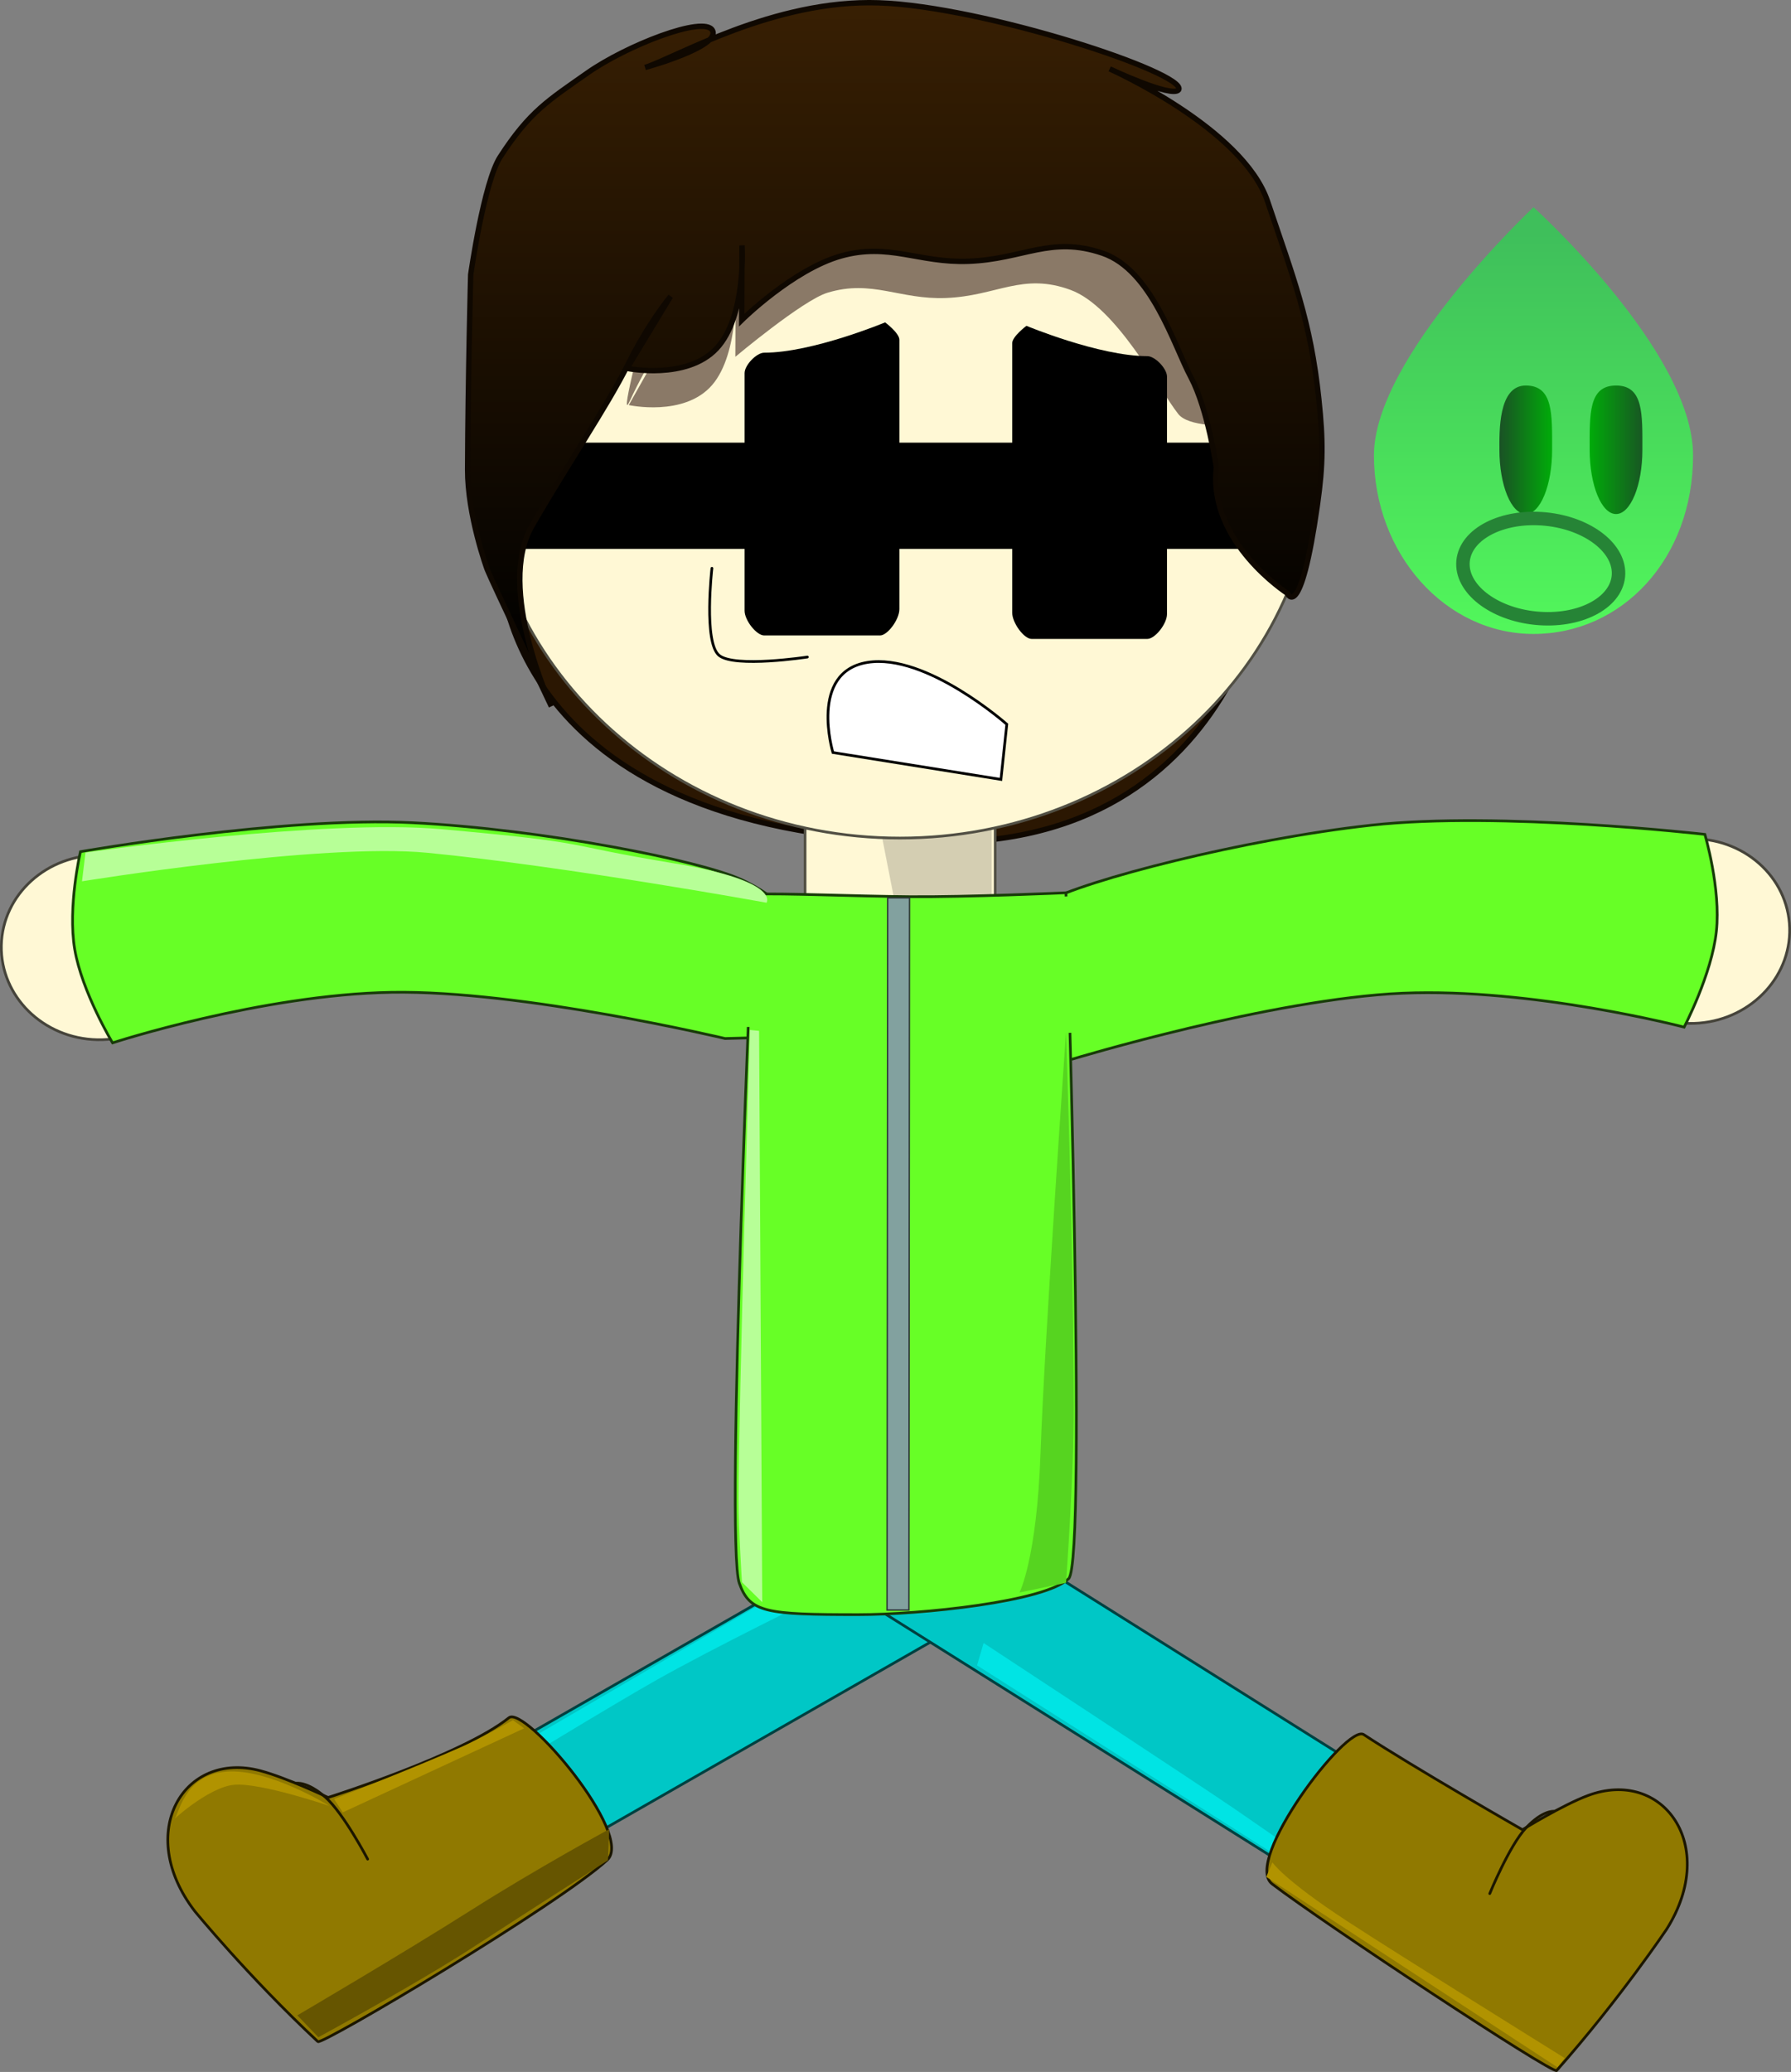 <svg version="1.1" xmlns="http://www.w3.org/2000/svg" xmlns:xlink="http://www.w3.org/1999/xlink" width="332.776" height="384.816" viewBox="0,0,332.776,384.816"><rect x="0" y="0" width="332.776" height="384.816" fill="#808080" stroke="none"/><defs><linearGradient x1="244.758" y1="-6.227" x2="244.758" y2="124.091" gradientUnits="userSpaceOnUse" id="color-1"><stop offset="0" stop-color="#3b2103"/><stop offset="1" stop-color="#000000"/></linearGradient><linearGradient x1="363.156" y1="43.474" x2="363.156" y2="117.835" gradientUnits="userSpaceOnUse" id="color-2"><stop offset="0" stop-color="#3fbf5b"/><stop offset="1" stop-color="#52f75b"/></linearGradient><linearGradient x1="373.593" y1="83.631" x2="383.387" y2="83.631" gradientUnits="userSpaceOnUse" id="color-3"><stop offset="0" stop-color="#00ab09"/><stop offset="1" stop-color="#185723"/></linearGradient><linearGradient x1="356.822" y1="83.631" x2="366.616" y2="83.631" gradientUnits="userSpaceOnUse" id="color-4"><stop offset="0" stop-color="#1a5125"/><stop offset="1" stop-color="#00ac09"/></linearGradient></defs><g transform="translate(-78.224,-0.095)"><g data-paper-data="{&quot;isPaintingLayer&quot;:true}" fill-rule="nonzero" stroke-linejoin="miter" stroke-miterlimit="10" stroke-dasharray="" stroke-dashoffset="0" style="mix-blend-mode: normal"><g data-paper-data="{&quot;index&quot;:null,&quot;origRot&quot;:0}" stroke-width="0.5" stroke-linecap="butt"><path d="M410.698,171.568c0.756,9.436 -6.749,17.737 -16.763,18.539c-10.014,0.802 -18.745,-6.197 -19.501,-15.633c-0.756,-9.436 6.749,-17.737 16.763,-18.539c10.014,-0.802 18.745,6.197 19.501,15.633z" data-paper-data="{&quot;origPos&quot;:null}" fill="#fff8d5" stroke="#45433a"/><path d="M259.935,197.367c-2.535,-17.924 4.709,-25.451 12.618,-29.776c7.407,-4.051 36.555,-11.605 60.486,-14.241c23.932,-2.636 61.955,1.709 61.955,1.709c0,0 2.996,10.06 2.138,18.033c-0.858,7.972 -5.989,17.766 -5.989,17.766c0,0 -28.053,-7.316 -52.291,-6.3c-24.239,1.016 -61.369,12.242 -61.369,12.242z" data-paper-data="{&quot;origRot&quot;:0,&quot;origPos&quot;:null}" fill="#67ff26" stroke="#183b09"/></g><path d="M146.577,339.255l99.121,-56.73l15.508,16.769l-99.121,56.73z" data-paper-data="{&quot;origRot&quot;:0,&quot;index&quot;:null}" fill="#00c7c6" stroke="#004040" stroke-width="0.5" stroke-linecap="butt"/><path d="M169.361,327.318l57.001,-33.298l3.13,2.992c0,0 -18.057,8.801 -29.086,14.99c-8.028,4.505 -28.901,17.255 -28.901,17.255z" fill="#00e4e4" stroke="none" stroke-width="0" stroke-linecap="butt"/><g data-paper-data="{&quot;index&quot;:null,&quot;origRot&quot;:0}" stroke-width="0.5" stroke-linecap="butt"><path d="M78.474,175.685c0.196,-9.465 8.497,-16.969 18.541,-16.761c10.044,0.208 18.028,8.048 17.832,17.513c-0.196,9.465 -8.497,16.969 -18.541,16.761c-10.044,-0.208 -18.028,-8.048 -17.832,-17.513z" data-paper-data="{&quot;origPos&quot;:null}" fill="#fff8d5" stroke="#45433a"/><path d="M212.95,192.976c0,0 -37.73,-9.005 -61.986,-8.583c-24.256,0.422 -51.826,9.388 -51.826,9.388c0,0 -5.703,-9.473 -7.032,-17.38c-1.329,-7.907 1.065,-18.128 1.065,-18.128c0,0 37.699,-6.591 61.745,-5.377c24.046,1.214 53.59,7.027 61.224,10.632c8.151,3.849 15.828,10.934 14.36,28.976z" data-paper-data="{&quot;origRot&quot;:0,&quot;origPos&quot;:null}" fill="#67ff26" stroke="#183b09"/></g><path d="M249.365,156.462c-77.391,-1.907 -78.1,-50.33 -78.1,-50.33c0,0 18.86,-37.686 62.155,-37.686c43.296,0 82.149,29.955 82.149,29.955c0,0 -3.842,60.656 -66.204,58.061z" data-paper-data="{&quot;index&quot;:null}" fill="#2b1702" stroke="#0f0801" stroke-width="1" stroke-linecap="butt"/><path d="M342.376,362.389l-99.558,-62.477l12.141,-19.347l99.558,62.477z" data-paper-data="{&quot;index&quot;:null}" fill="#00c7c6" stroke="#004040" stroke-width="0.5" stroke-linecap="butt"/><path d="M315.486,344.791l-55.724,-35.393l1.224,-4.153c0,0 40.19,26.386 46.72,30.865c2.676,1.836 8.521,5.886 8.521,5.886z" data-paper-data="{&quot;origRot&quot;:0}" fill="#00e4e4" stroke="none" stroke-width="0" stroke-linecap="butt"/><g data-paper-data="{&quot;index&quot;:null}" stroke="#1b1600" stroke-width="0.5"><path d="M367.456,384.645c-0.685,0.774 -43.308,-27.359 -52.864,-34.656c-5.505,-4.204 13.886,-29.806 17.02,-27.742c9.152,6.029 29.496,17.672 29.496,17.672c0,0 7.417,-4.58 12.166,-6.352c13.885,-5.181 24.415,9.227 14.646,24.793c0,0 -8.724,13.017 -20.463,26.285z" data-paper-data="{&quot;origPos&quot;:null}" fill="#907900" stroke-linecap="butt"/><path d="M355.026,351.782c0,0 3.621,-8.885 6.726,-12.199c3.106,-3.314 5.182,-3.086 5.182,-3.086" data-paper-data="{&quot;origPos&quot;:null}" fill="none" stroke-linecap="round"/></g><path d="M227.809,176.035c0,0 0,-8.463 0,-13.88c0,-10.404 0,-26.66 0,-26.66h35.327v40.54z" data-paper-data="{&quot;index&quot;:null}" fill="#fff8d5" stroke="#514f44" stroke-width="0.5" stroke-linecap="butt"/><path d="M262.491,153.691v14.612l-17.739,0.748l-3.377,-17.248z" data-paper-data="{&quot;index&quot;:null}" fill="#d4ceb2" stroke="#000000" stroke-width="0" stroke-linecap="butt"/><path d="M218.262,166.168c5.847,-0.201 18.283,0.369 28.932,0.465c10.65,0.095 29.093,-0.725 29.093,-0.725c0,0 3.995,123.975 0.503,127.379c-4.396,4.285 -27.368,6.688 -39.135,6.688c-17.184,0 -20.101,-0.398 -22.059,-5.813c-2.698,-7.462 2.666,-127.993 2.666,-127.993z" data-paper-data="{&quot;index&quot;:null}" fill="#67ff26" stroke="#183b09" stroke-width="0.5" stroke-linecap="butt"/><path d="M243.045,299.118l0.117,-132.272l4.054,-0c0,0 -0.053,61.398 -0.087,100.697c-0.012,13.448 -0.03,31.576 -0.03,31.576z" data-paper-data="{&quot;index&quot;:null}" fill="#82a19f" stroke="#2b3434" stroke-width="0.25" stroke-linecap="butt"/><path d="M211.04,190.824l5.195,-24.244l11.335,1.732v22.512z" data-paper-data="{&quot;index&quot;:null}" fill="#67ff26" stroke="none" stroke-width="0" stroke-linecap="butt"/><path d="M322.83,83.656c0,39.813 -34.653,72.088 -77.4,72.088c-42.747,0 -77.4,-32.275 -77.4,-72.088c0,-39.813 34.653,-72.088 77.4,-72.088c42.747,0 77.4,32.275 77.4,72.088z" data-paper-data="{&quot;index&quot;:null}" fill="#fff8d5" stroke="#514f44" stroke-width="0.5" stroke-linecap="butt"/><path d="M302.923,65.681l20.323,11.796c0,0 -22.477,4.128 -26.106,-0.502c-3.628,-4.63 -11.513,-19.906 -19.991,-23.031c-8.959,-3.302 -13.692,1.124 -23.155,1.499c-8.603,0.341 -13.742,-3.502 -22.026,-0.979c-4.609,1.404 -17.112,11.899 -17.112,11.899l0.054,-13.863c0,0 0.788,13.174 -4.394,19.133c-5.182,5.958 -15.46,3.696 -15.46,3.696l7.518,-13.36c0,0 -3.728,4.789 -7.34,12.611c-3.612,7.822 12.034,-49.924 14.851,-54.616c5.09,-8.479 60.922,7.97 74.006,7.082c8.903,-0.604 18.831,38.634 18.831,38.634z" data-paper-data="{&quot;index&quot;:null}" fill="#8a7967" stroke="#000000" stroke-width="0" stroke-linecap="butt"/><path d="M170.363,102.035v-19.729h150.753v19.729z" data-paper-data="{&quot;index&quot;:null}" fill="#000000" stroke="#000000" stroke-width="0" stroke-linecap="butt"/><path d="M299.493,70.156c-3.169,-5.967 -7.269,-19.906 -16.396,-23.031c-9.645,-3.302 -14.74,1.124 -24.927,1.499c-9.262,0.341 -14.794,-3.502 -23.712,-0.979c-8.918,2.523 -18.422,11.899 -18.422,11.899l0.058,-13.863c0,0 0.849,13.174 -4.73,19.133c-5.579,5.958 -16.644,3.696 -16.644,3.696l8.094,-13.36c0,0 -4.014,4.789 -7.902,12.611c-3.889,7.822 -11.233,18.516 -17.872,30.059c-6.64,11.543 3.627,33.46 3.627,33.46c0,0 -10.907,-22.904 -11.909,-25.398c-0.105,-0.261 -3.682,-10.13 -3.65,-18.595c0.064,-17.288 0.572,-36.188 0.572,-36.188c0,0 2.435,-17.145 5.468,-21.838c5.48,-8.479 8.988,-10.534 16.217,-15.617c7.229,-5.083 21.663,-10.722 23.222,-7.924c1.697,3.047 -12.607,6.941 -12.516,6.912c5.728,-1.814 23.894,-12.672 43.453,-12.009c19.559,0.664 57.32,13.092 55.709,16.142c-1.177,1.624 -12.821,-3.873 -12.821,-3.873c0,0 24.759,10.991 29.335,24.607c4.734,14.085 7.975,21.993 9.527,36.771c0.801,7.622 0.81,11.998 -0.265,19.586c-3.153,22.247 -5.587,16.429 -5.587,16.429c0,0 -14.772,-9.487 -13.187,-23.365c0,0 -1.569,-10.799 -4.737,-16.766z" data-paper-data="{&quot;index&quot;:null}" fill="url(#color-1)" stroke="#0f0801" stroke-width="1" stroke-linecap="butt"/><path d="M266.296,113.885c0,-5.703 0,-32.712 0,-50.045c0,-1.261 2.646,-3.23 2.646,-3.23c0,0 13.516,5.631 22.47,5.631c1.422,0 3.643,2.31 3.643,3.789c0,17.224 0,38.759 0,44.135c0,1.792 -2.221,4.591 -3.643,4.591c0,0 -17.318,0 -21.524,0c-1.402,0 -3.592,-2.97 -3.592,-4.871z" data-paper-data="{&quot;index&quot;:null}" fill="#000000" stroke="#00360a" stroke-width="0" stroke-linecap="butt"/><path d="M265.292,134.613c0,0 -14.986,-13.262 -25.902,-11.49c-10.916,1.772 -6.408,16.735 -6.408,16.735l31.222,4.996z" data-paper-data="{&quot;index&quot;:null}" fill="#ffffff" stroke="#000000" stroke-width="0.5" stroke-linecap="round"/><path d="M245.331,113.244c0,1.901 -2.19,4.871 -3.592,4.871c-4.206,0 -21.524,0 -21.524,0c-1.422,0 -3.643,-2.8 -3.643,-4.591c0,-5.376 0,-26.911 0,-44.135c0,-1.479 2.221,-3.789 3.643,-3.789c8.954,0 22.47,-5.631 22.47,-5.631c0,0 2.646,1.969 2.646,3.23c0,17.333 0,44.343 0,50.045z" data-paper-data="{&quot;index&quot;:null}" fill="#000000" stroke="#00360a" stroke-width="0" stroke-linecap="butt"/><path d="M269.85,192.268v-25.338l11.139,-0.601l4.537,25.162z" data-paper-data="{&quot;index&quot;:null}" fill="#67ff26" stroke="none" stroke-width="0" stroke-linecap="butt"/><path d="M94.109,158.435c0,0 44.222,-6.32 66.228,-4.331c29.304,2.648 20.557,2.612 43.173,6.344c19.868,3.279 17.142,7.304 17.142,7.304c0,0 -37.096,-6.755 -63.015,-9.271c-19.735,-1.916 -64.178,5.298 -64.178,5.298z" fill="#b7ff97" stroke="none" stroke-width="0" stroke-linecap="butt"/><path d="M216.085,293.952c0,0 -0.618,-9.497 -0.618,-15.378c0,-17.643 2.093,-87.192 2.093,-87.192l1.709,0.172l0.583,106.104z" fill="#b7ff97" stroke="none" stroke-width="0" stroke-linecap="butt"/><path d="M367.598,384.037l-54.087,-35.36l1.125,-2.697c0,0 2.085,3.203 13.854,10.894c9.577,6.258 40.46,25.459 40.46,25.459z" fill="#b19300" stroke="none" stroke-width="0" stroke-linecap="butt"/><path d="M267.652,295.866c0,0 3.226,-6.257 3.907,-25.941c0.725,-20.949 4.74,-78.176 4.74,-78.176c0,0 1.441,42.616 1.441,69.892c0,12.654 -1.441,32.424 -1.441,32.424z" fill="#56d420" stroke="none" stroke-width="0" stroke-linecap="butt"/><g stroke-width="0" stroke-linecap="butt"><path d="M333.51,84.659c0,-18.322 29.646,-46.079 29.646,-46.079c0,0 29.646,26.755 29.646,46.079c0,19.324 -13.273,33.175 -29.646,33.175c-16.373,0 -29.646,-14.853 -29.646,-33.175z" data-paper-data="{&quot;origPos&quot;:null,&quot;index&quot;:null}" fill="url(#color-2)" stroke="#0066ff"/><g data-paper-data="{&quot;index&quot;:null}" stroke="#ffffff"><g data-paper-data="{&quot;origPos&quot;:null}"><path d="M378.49,95.566c-2.704,0 -4.897,-5.343 -4.897,-11.935c0,-6.591 -0.239,-11.935 4.897,-11.935c5.136,0 4.897,5.343 4.897,11.935c0,6.591 -2.192,11.935 -4.897,11.935z" data-paper-data="{&quot;origPos&quot;:null,&quot;index&quot;:null}" fill="url(#color-3)"/><path d="M361.719,95.566c-2.704,0 -4.897,-5.343 -4.897,-11.935c0,-3.35 -0.239,-11.935 4.897,-11.935c5.136,0 4.897,5.343 4.897,11.935c0,6.591 -2.192,11.935 -4.897,11.935z" data-paper-data="{&quot;origPos&quot;:null,&quot;index&quot;:null}" fill="url(#color-4)"/></g></g></g><path d="M210.502,105.639c0,0 -1.591,13.798 1.338,16.183c2.899,2.361 16.396,0.302 16.396,0.302" fill="none" stroke="#000000" stroke-width="0.5" stroke-linecap="round"/><g data-paper-data="{&quot;index&quot;:null}" stroke="#1b1600" stroke-width="0.5"><path d="M137.282,379.274c-12.946,-12.093 -22.867,-24.223 -22.867,-24.223c-11.203,-14.568 -2.088,-29.911 12.226,-26.072c4.896,1.313 12.549,4.954 12.549,4.954c0,0 25.057,-7.938 33.595,-14.809c2.923,-2.352 23.356,21.702 18.275,26.41c-8.82,8.172 -53.023,34.446 -53.778,33.741z" data-paper-data="{&quot;origPos&quot;:null}" fill="#907900" stroke-linecap="butt"/><path d="M133.229,331.296c0,0 2.045,-0.424 5.451,2.58c3.406,3.004 7.854,11.505 7.854,11.505" data-paper-data="{&quot;origPos&quot;:null}" fill="none" stroke-linecap="round"/></g><path d="M140.298,334.217c0,0 14.348,-5.564 23.831,-9.744c3.486,-1.536 9.401,-4.903 9.401,-4.903l2.077,1.519l-33.7,15.613z" fill="#b19300" stroke="none" stroke-width="0" stroke-linecap="butt"/><path d="M120.163,329.141c7.976,-0.705 19.292,6.373 19.292,6.373c0,0 -12.824,-4.375 -17.726,-3.942c-4.902,0.433 -12.21,7.268 -11.211,6.5c0.999,-0.768 1.669,-8.226 9.645,-8.931z" fill="#b19300" stroke="none" stroke-width="0" stroke-linecap="butt"/><path d="M133.472,374.395c0,0 19.709,-11.56 32.169,-19.463c12.46,-7.903 25.778,-15.107 25.778,-15.107l-0.235,5.773c0,0 -14.922,9.544 -24.413,15.729c-11.067,7.212 -29.396,17.131 -29.396,17.131z" fill="#665500" stroke="none" stroke-width="0" stroke-linecap="butt"/><path d="M378.93,107.128c-0.502,5.084 -7.37,8.567 -15.339,7.78c-7.969,-0.787 -14.023,-5.546 -13.521,-10.63c0.502,-5.084 7.37,-8.567 15.339,-7.78c7.969,0.787 14.023,5.546 13.521,10.63z" fill="none" stroke="#268436" stroke-width="2.5" stroke-linecap="butt"/></g></g></svg>
